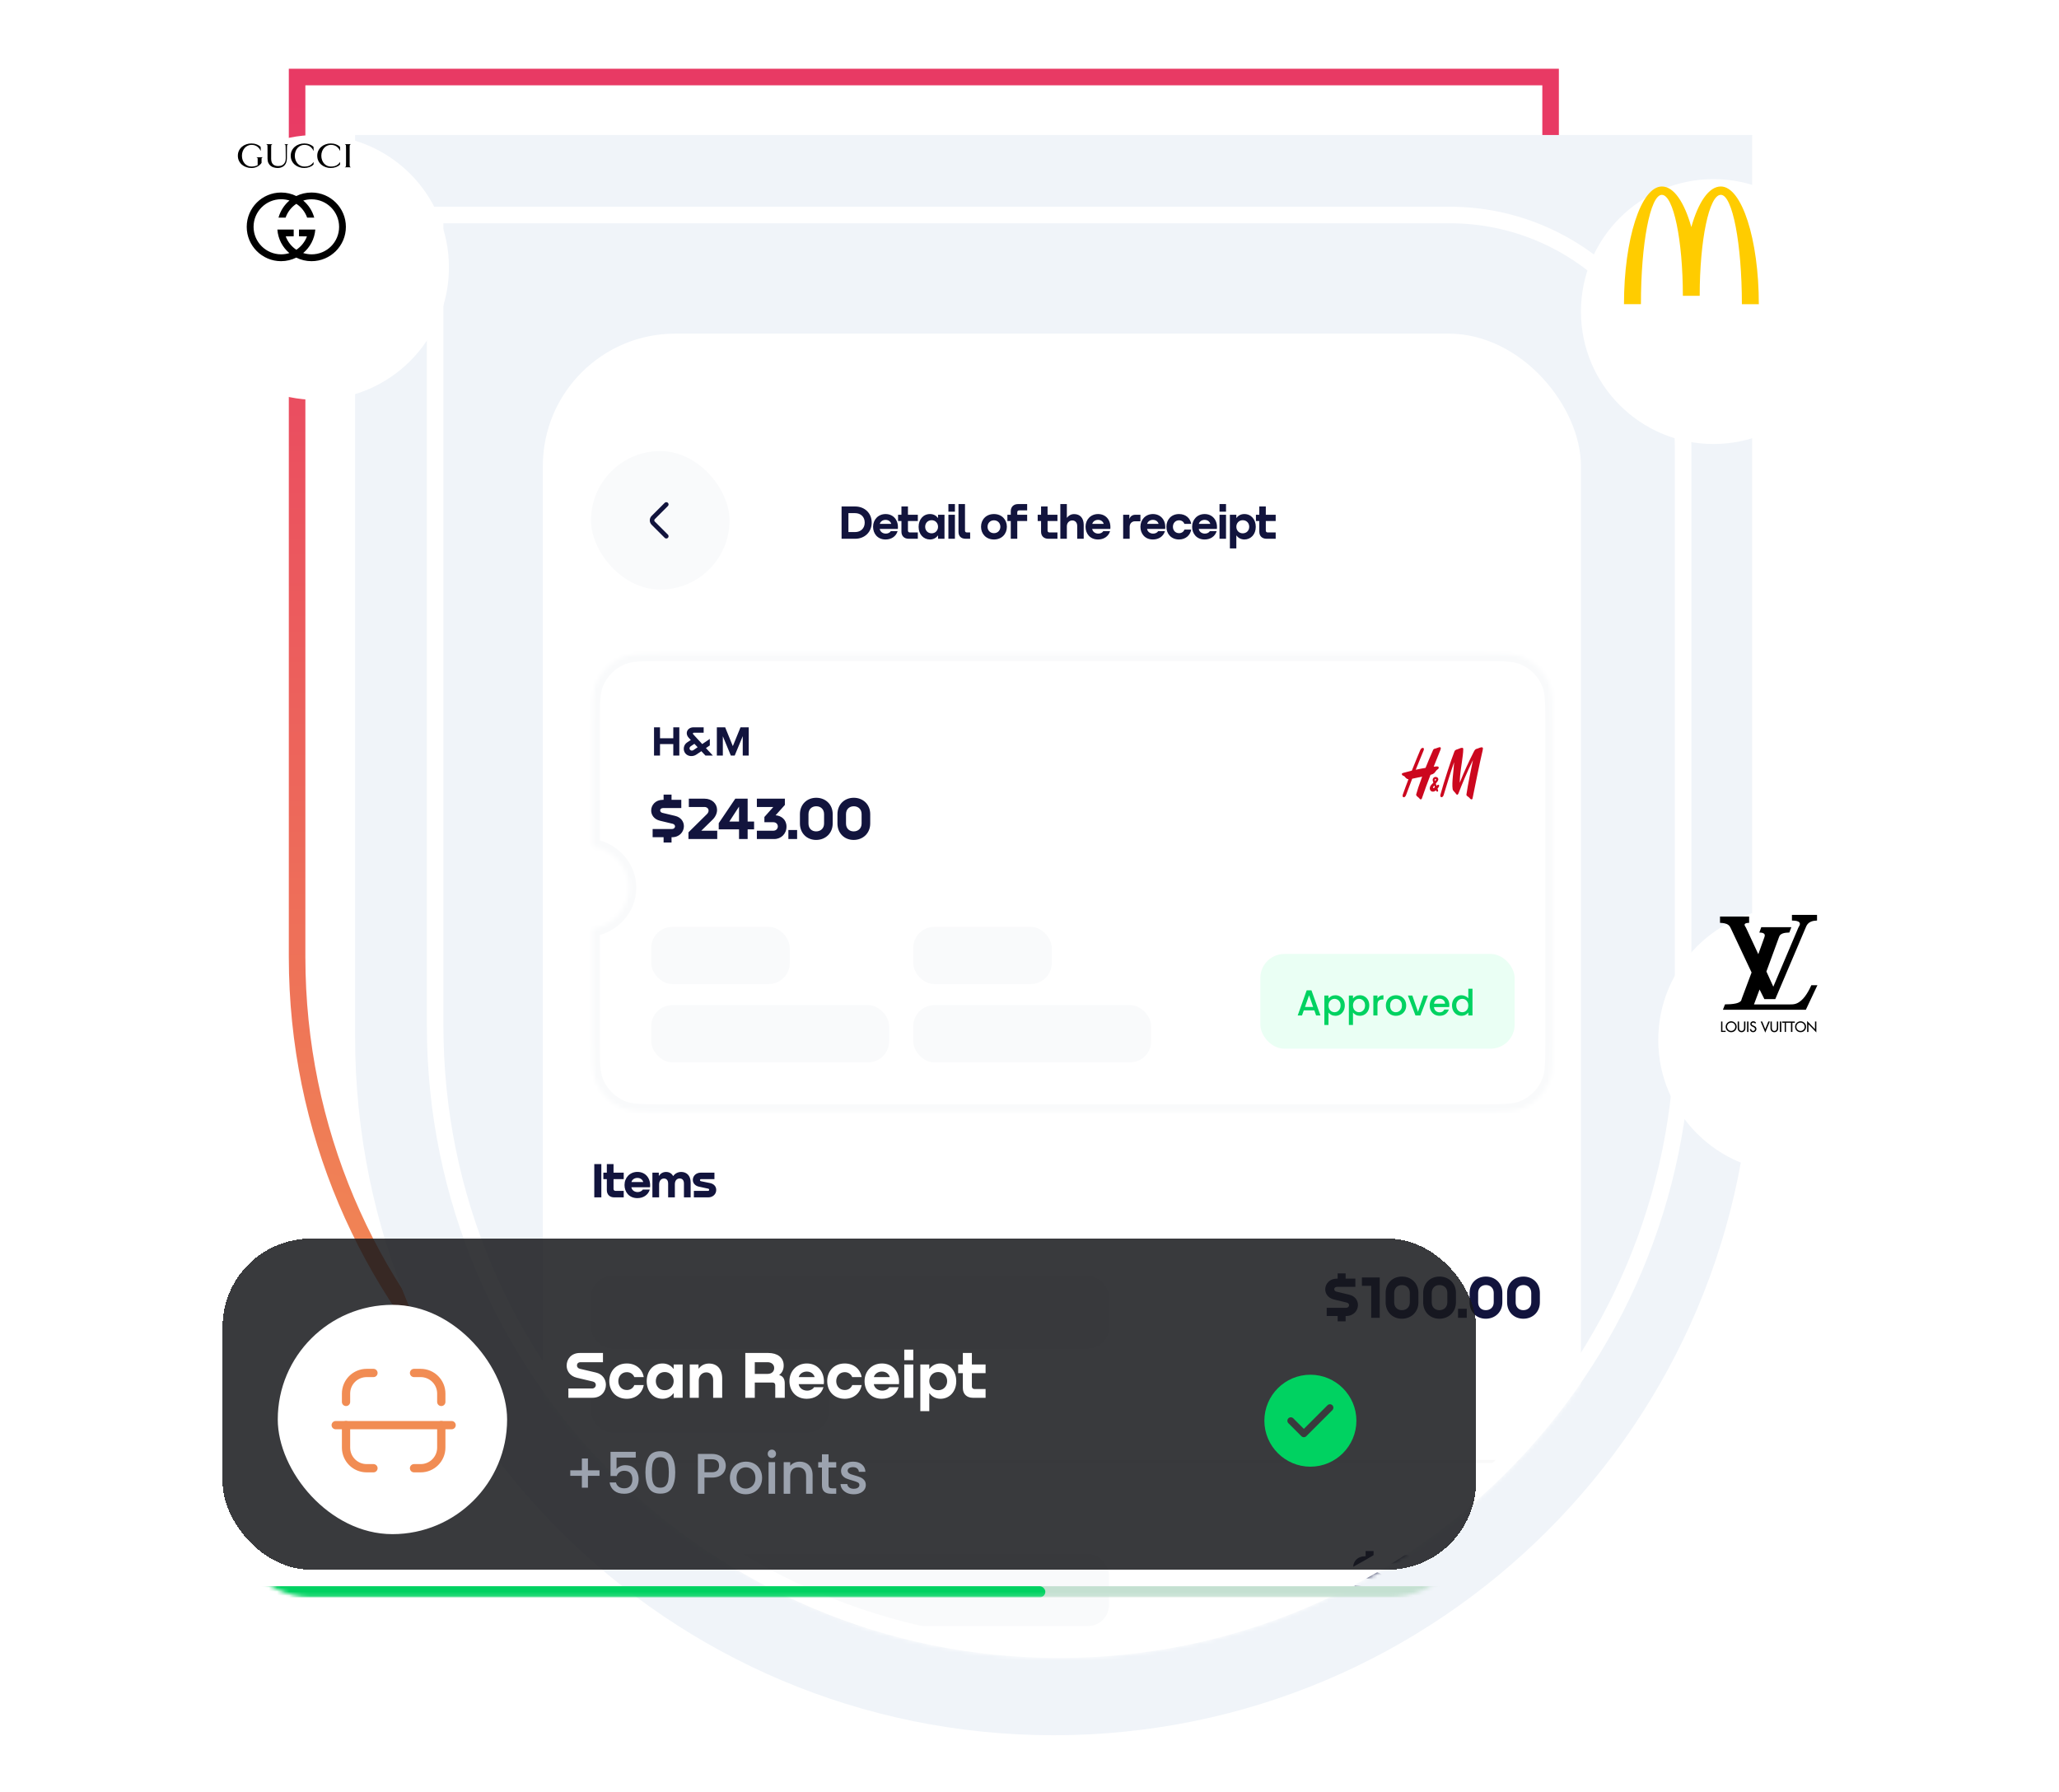<svg width="509" height="443" viewBox="0 0 509 443" fill="none" xmlns="http://www.w3.org/2000/svg">
<path d="M73.443 19.046H383.319V236.546C383.319 322.116 313.951 391.483 228.381 391.483C142.811 391.483 73.443 322.115 73.443 236.546V19.046Z" stroke="url(#paint0_radial_377_8047)" stroke-width="4.093"/>
<path d="M87.778 33.371H433.143V256.317C433.143 351.687 355.83 429 260.46 429V429C165.09 429 87.778 351.687 87.778 256.317V33.371Z" fill="#F0F4F9"/>
<mask id="mask0_377_8047" style="mask-type:alpha" maskUnits="userSpaceOnUse" x="105" y="51" width="314" height="359">
<path d="M105.524 51.106H418.127V253.599C418.127 339.922 348.148 409.901 261.825 409.901V409.901C175.502 409.901 105.524 339.922 105.524 253.599V51.106Z" fill="white"/>
</mask>
<g mask="url(#mask0_377_8047)">
<g clip-path="url(#clip0_377_8047)">
<rect x="134.191" y="82.483" width="256.635" height="552.517" rx="32.742" fill="white"/>
<g clip-path="url(#clip1_377_8047)">
<rect x="146.102" y="111.518" width="34.245" height="34.245" rx="17.123" fill="#F9FAFB"/>
<path d="M164.714 132.572L161.478 129.336C161.096 128.953 161.096 128.328 161.478 127.946L164.714 124.71" stroke="#12143D" stroke-width="1.117" stroke-miterlimit="10" stroke-linecap="round" stroke-linejoin="round"/>
<path d="M208.044 133.197H211.403C213.774 133.197 215.489 131.518 215.489 129.219V129.183C215.489 126.884 213.774 125.217 211.403 125.217H208.044V133.197ZM211.38 126.861C212.785 126.861 213.762 127.79 213.762 129.183V129.219C213.762 130.613 212.785 131.542 211.38 131.542H209.736V126.861H211.38ZM218.928 127.087C217.105 127.087 215.831 128.469 215.831 130.231C215.831 131.899 216.915 133.376 218.916 133.376C220.322 133.376 221.501 132.638 221.894 131.315H220.214C220 131.697 219.464 131.947 218.916 131.923C218.094 131.887 217.57 131.375 217.475 130.767H221.953C222.168 128.671 220.905 127.087 218.928 127.087ZM218.916 128.528C219.607 128.528 220.143 128.897 220.322 129.517H217.487C217.653 128.921 218.213 128.528 218.916 128.528ZM226.893 127.265H224.452V125.217H222.844V127.265H222.01V128.814H222.844V131.458C222.844 132.53 223.546 133.197 224.63 133.197H226.893V131.637H224.928C224.642 131.637 224.452 131.47 224.452 131.184V128.814H226.893V127.265ZM231.889 128.028H231.83C231.46 127.492 230.781 127.087 229.924 127.087C228.244 127.075 227.089 128.409 227.089 130.243C227.089 132.113 228.304 133.376 229.912 133.376C230.781 133.364 231.46 132.959 231.83 132.411H231.889V133.197H233.485V127.265H231.889V128.028ZM230.305 131.851C229.364 131.851 228.709 131.161 228.709 130.231C228.709 129.302 229.364 128.611 230.305 128.611C231.234 128.611 231.889 129.314 231.889 130.231C231.889 131.113 231.258 131.851 230.305 131.851ZM234.453 124.621V126.503H236.061V124.621H234.453ZM234.453 127.265V133.197H236.061V127.265H234.453ZM236.945 131.482C236.945 132.554 237.588 133.197 238.72 133.197H239.828V131.637H239.03C238.732 131.637 238.553 131.47 238.553 131.196V124.621H236.945V131.482ZM245.712 133.376C247.642 133.376 248.905 132.006 248.905 130.231C248.905 128.469 247.654 127.087 245.712 127.087C243.771 127.087 242.52 128.469 242.52 130.231C242.52 132.006 243.783 133.376 245.712 133.376ZM245.712 131.816C244.759 131.816 244.128 131.113 244.128 130.231C244.128 129.35 244.759 128.635 245.712 128.635C246.665 128.635 247.296 129.35 247.296 130.231C247.296 131.113 246.653 131.816 245.712 131.816ZM253.92 126.182V124.621H251.645C250.597 124.621 249.87 125.324 249.87 126.36V127.265H249.036V128.814H249.87V133.197H251.478V128.814H253.92V127.265H251.478V126.622C251.478 126.348 251.669 126.182 251.954 126.182H253.92ZM261.409 127.265H258.967V125.217H257.359V127.265H256.525V128.814H257.359V131.458C257.359 132.53 258.062 133.197 259.146 133.197H261.409V131.637H259.443C259.157 131.637 258.967 131.47 258.967 131.184V128.814H261.409V127.265ZM265.542 127.099C264.804 127.099 264.173 127.432 263.779 127.98H263.732V124.621H262.124V133.197H263.732V130.124C263.732 129.231 264.351 128.671 265.078 128.671C265.745 128.671 266.293 129.147 266.293 130.005V133.197H267.901V129.767C267.901 128.064 266.984 127.099 265.542 127.099ZM271.452 127.087C269.63 127.087 268.355 128.469 268.355 130.231C268.355 131.899 269.439 133.376 271.44 133.376C272.846 133.376 274.025 132.638 274.418 131.315H272.739C272.524 131.697 271.988 131.947 271.44 131.923C270.618 131.887 270.094 131.375 269.999 130.767H274.478C274.692 128.671 273.43 127.087 271.452 127.087ZM271.44 128.528C272.131 128.528 272.667 128.897 272.846 129.517H270.011C270.178 128.921 270.738 128.528 271.44 128.528ZM280.669 127.265C279.978 127.265 279.454 127.611 279.239 128.195H279.18V127.265H277.655V133.197H279.263V130.243C279.263 129.421 279.811 128.874 280.585 128.874H281.919V127.265H280.669ZM285.018 127.087C283.195 127.087 281.921 128.469 281.921 130.231C281.921 131.899 283.005 133.376 285.006 133.376C286.411 133.376 287.591 132.638 287.984 131.315H286.304C286.09 131.697 285.554 131.947 285.006 131.923C284.184 131.887 283.66 131.375 283.565 130.767H288.043C288.258 128.671 286.995 127.087 285.018 127.087ZM285.006 128.528C285.697 128.528 286.233 128.897 286.411 129.517H283.576C283.743 128.921 284.303 128.528 285.006 128.528ZM294.481 129.517C294.243 128.099 293.099 127.087 291.467 127.087C289.549 127.087 288.346 128.469 288.346 130.231C288.346 131.994 289.549 133.376 291.467 133.376C293.087 133.376 294.231 132.352 294.481 130.934H292.801C292.611 131.458 292.11 131.816 291.479 131.816C290.538 131.816 289.954 131.101 289.954 130.231C289.954 129.362 290.538 128.635 291.479 128.635C292.122 128.635 292.611 129.005 292.801 129.517H294.481ZM297.799 127.087C295.977 127.087 294.702 128.469 294.702 130.231C294.702 131.899 295.786 133.376 297.787 133.376C299.193 133.376 300.372 132.638 300.765 131.315H299.086C298.871 131.697 298.335 131.947 297.787 131.923C296.965 131.887 296.441 131.375 296.346 130.767H300.825C301.039 128.671 299.777 127.087 297.799 127.087ZM297.787 128.528C298.478 128.528 299.014 128.897 299.193 129.517H296.358C296.525 128.921 297.085 128.528 297.787 128.528ZM301.473 124.621V126.503H303.081V124.621H301.473ZM301.473 127.265V133.197H303.081V127.265H301.473ZM307.599 127.087C306.753 127.087 306.062 127.492 305.693 128.028H305.633V127.265H304.037V135.58H305.633V132.411H305.693C306.062 132.959 306.741 133.364 307.611 133.376C309.219 133.376 310.434 132.113 310.434 130.243C310.434 128.409 309.278 127.075 307.599 127.087ZM307.218 131.851C306.265 131.851 305.633 131.113 305.633 130.231C305.633 129.314 306.288 128.611 307.218 128.611C308.159 128.611 308.814 129.302 308.814 130.231C308.814 131.161 308.159 131.851 307.218 131.851ZM315.359 127.265H312.917V125.217H311.309V127.265H310.475V128.814H311.309V131.458C311.309 132.53 312.012 133.197 313.096 133.197H315.359V131.637H313.394C313.108 131.637 312.917 131.47 312.917 131.184V128.814H315.359V127.265Z" fill="#12143D"/>
</g>
<mask id="path-8-inside-1_377_8047" fill="white">
<path fill-rule="evenodd" clip-rule="evenodd" d="M146.469 179.476C146.469 173.926 146.469 171.151 147.375 168.962C148.584 166.044 150.903 163.725 153.822 162.516C156.011 161.609 158.786 161.609 164.336 161.609H365.979C371.529 161.609 374.304 161.609 376.493 162.516C379.412 163.725 381.731 166.044 382.94 168.962C383.846 171.151 383.846 173.926 383.846 179.476V256.974C383.846 262.524 383.846 265.299 382.94 267.488C381.731 270.407 379.412 272.725 376.493 273.934C374.304 274.841 371.529 274.841 365.979 274.841H164.336C158.786 274.841 156.011 274.841 153.822 273.934C150.903 272.725 148.584 270.407 147.375 267.488C146.469 265.299 146.469 262.524 146.469 256.974V229.727C151.587 228.859 155.473 224.595 155.473 219.466C155.473 214.338 151.587 210.074 146.469 209.206V179.476Z"/>
</mask>
<path d="M147.375 168.962L145.69 168.264H145.69L147.375 168.962ZM153.822 162.516L153.124 160.83V160.83L153.822 162.516ZM376.493 162.516L375.795 164.202V164.202L376.493 162.516ZM382.94 168.962L381.254 169.661V169.661L382.94 168.962ZM382.94 267.488L381.254 266.79L382.94 267.488ZM376.493 273.934L375.795 272.249V272.249L376.493 273.934ZM153.822 273.934L154.52 272.249H154.52L153.822 273.934ZM147.375 267.488L145.69 268.186H145.69L147.375 267.488ZM146.469 229.727L146.163 227.928L144.644 228.186V229.727H146.469ZM146.469 209.206H144.644V210.747L146.163 211.005L146.469 209.206ZM145.69 168.264C145.129 169.618 144.881 171.081 144.762 172.835C144.643 174.573 144.644 176.726 144.644 179.476H148.293C148.293 176.677 148.294 174.668 148.403 173.083C148.51 171.515 148.715 170.496 149.061 169.661L145.69 168.264ZM153.124 160.83C149.758 162.224 147.084 164.898 145.69 168.264L149.061 169.661C150.085 167.189 152.049 165.226 154.52 164.202L153.124 160.83ZM164.336 159.785C161.586 159.785 159.432 159.784 157.694 159.902C155.94 160.022 154.477 160.269 153.124 160.83L154.52 164.202C155.355 163.856 156.374 163.65 157.943 163.543C159.527 163.435 161.536 163.434 164.336 163.434V159.785ZM365.979 159.785H164.336V163.434H365.979V159.785ZM377.191 160.83C375.838 160.269 374.375 160.022 372.621 159.902C370.883 159.784 368.729 159.785 365.979 159.785V163.434C368.779 163.434 370.788 163.435 372.372 163.543C373.941 163.65 374.96 163.856 375.795 164.202L377.191 160.83ZM384.625 168.264C383.231 164.898 380.557 162.224 377.191 160.83L375.795 164.202C378.266 165.226 380.23 167.189 381.254 169.661L384.625 168.264ZM385.671 179.476C385.671 176.726 385.672 174.572 385.553 172.835C385.434 171.081 385.186 169.618 384.625 168.264L381.254 169.661C381.6 170.496 381.805 171.515 381.912 173.083C382.021 174.668 382.022 176.676 382.022 179.476H385.671ZM385.671 256.974V179.476H382.022V256.974H385.671ZM384.625 268.186C385.186 266.832 385.434 265.37 385.553 263.616C385.672 261.878 385.671 259.724 385.671 256.974H382.022C382.022 259.774 382.021 261.783 381.912 263.367C381.805 264.935 381.6 265.955 381.254 266.79L384.625 268.186ZM377.191 275.62C380.557 274.226 383.231 271.552 384.625 268.186L381.254 266.79C380.23 269.261 378.266 271.225 375.795 272.249L377.191 275.62ZM365.979 276.666C368.729 276.666 370.883 276.667 372.621 276.548C374.375 276.429 375.838 276.181 377.191 275.62L375.795 272.249C374.96 272.595 373.941 272.8 372.372 272.907C370.788 273.015 368.779 273.016 365.979 273.016V276.666ZM164.336 276.666H365.979V273.016H164.336V276.666ZM153.124 275.62C154.477 276.181 155.94 276.429 157.694 276.548C159.432 276.667 161.586 276.666 164.336 276.666V273.016C161.536 273.016 159.527 273.015 157.943 272.907C156.374 272.8 155.355 272.595 154.52 272.249L153.124 275.62ZM145.69 268.186C147.084 271.552 149.758 274.226 153.124 275.62L154.52 272.249C152.049 271.225 150.085 269.261 149.061 266.79L145.69 268.186ZM144.644 256.974C144.644 259.724 144.643 261.878 144.762 263.616C144.881 265.37 145.129 266.832 145.69 268.186L149.061 266.79C148.715 265.955 148.51 264.935 148.403 263.367C148.294 261.783 148.293 259.774 148.293 256.974H144.644ZM144.644 229.727V256.974H148.293V229.727H144.644ZM153.648 219.466C153.648 223.628 150.482 227.196 146.163 227.928L146.774 231.526C152.691 230.522 157.297 225.562 157.297 219.466H153.648ZM146.163 211.005C150.482 211.737 153.648 215.304 153.648 219.466H157.297C157.297 213.371 152.691 208.411 146.774 207.407L146.163 211.005ZM144.644 179.476V209.206H148.293V179.476H144.644Z" fill="#F9FAFB" mask="url(#path-8-inside-1_377_8047)"/>
<path d="M163.732 200.955C163.36 200.865 163.196 200.597 163.196 200.329C163.211 200.002 163.494 199.778 163.926 199.778H168.422V197.739H166.01V196.443H164.045V197.739H163.866C162.035 197.739 160.993 199.034 160.978 200.359C160.963 201.446 161.663 202.548 163.137 202.905L166.308 203.665C166.695 203.769 166.874 204.052 166.874 204.335C166.859 204.647 166.576 204.96 166.115 204.96H161.335V206.985H164.045V208.295H166.01V206.985H166.129C167.991 206.985 169.033 205.645 169.063 204.32C169.092 203.173 168.363 202.056 166.904 201.714L163.732 200.955ZM176.161 202.637C176.891 201.922 177.263 201.029 177.263 200.24C177.263 198.706 176.042 197.456 174.151 197.456H170.28V199.51H174.151C174.762 199.51 175.164 199.912 175.164 200.404C175.164 200.642 175.06 200.97 174.792 201.238L170.191 205.779V207.432H177.308V205.377H173.362L176.161 202.637ZM184.822 203.114V197.456H181.77L177.675 203.516V205.034H182.693V207.432H184.822V205.034H186.416V203.114H184.822ZM182.693 199.421V203.114H180.296L182.693 199.421ZM194.026 199.004V197.456H187.103V199.51H191.167L188.964 201.982V203.277H191.182C191.867 203.277 192.284 203.769 192.284 204.32C192.284 204.871 191.852 205.377 191.182 205.377H187.103V207.432H191.406C193.088 207.432 194.428 206.151 194.428 204.364C194.428 202.607 193.103 201.654 191.733 201.565L194.026 199.004ZM194.893 205.198V207.432H197.052V205.198H194.893ZM197.748 203.59C197.748 205.987 199.46 207.655 201.753 207.655C204.046 207.655 205.848 206.017 205.848 203.59V201.282C205.848 198.855 204.061 197.232 201.783 197.232C199.49 197.232 197.748 198.87 197.748 201.297V203.59ZM199.862 201.297C199.862 200.061 200.681 199.332 201.783 199.332C202.899 199.332 203.718 200.076 203.718 201.282V203.59C203.718 204.811 202.87 205.541 201.753 205.541C200.666 205.541 199.862 204.826 199.862 203.59V201.297ZM207.025 203.59C207.025 205.987 208.737 207.655 211.03 207.655C213.323 207.655 215.124 206.017 215.124 203.59V201.282C215.124 198.855 213.338 197.232 211.06 197.232C208.767 197.232 207.025 198.87 207.025 201.297V203.59ZM209.139 201.297C209.139 200.061 209.958 199.332 211.06 199.332C212.176 199.332 212.995 200.076 212.995 201.282V203.59C212.995 204.811 212.146 205.541 211.03 205.541C209.943 205.541 209.139 204.826 209.139 203.59V201.297Z" fill="#12143D"/>
<rect x="311.562" y="235.843" width="62.867" height="23.422" rx="5.956" fill="#EAFFF4"/>
<path d="M324.908 249.786H322.309L321.862 251.055H320.799L323.023 244.837H324.203L326.427 251.055H325.355L324.908 249.786ZM324.622 248.955L323.613 246.07L322.595 248.955H324.622ZM328.413 246.856C328.585 246.63 328.821 246.439 329.118 246.284C329.416 246.129 329.753 246.052 330.128 246.052C330.557 246.052 330.947 246.159 331.298 246.373C331.656 246.582 331.935 246.877 332.138 247.258C332.34 247.639 332.442 248.077 332.442 248.571C332.442 249.065 332.34 249.509 332.138 249.902C331.935 250.289 331.656 250.593 331.298 250.813C330.947 251.028 330.557 251.135 330.128 251.135C329.753 251.135 329.419 251.061 329.127 250.912C328.835 250.757 328.597 250.566 328.413 250.34V253.395H327.394V246.132H328.413V246.856ZM331.405 248.571C331.405 248.232 331.334 247.94 331.191 247.696C331.054 247.446 330.869 247.258 330.637 247.133C330.411 247.002 330.167 246.936 329.905 246.936C329.648 246.936 329.404 247.002 329.172 247.133C328.946 247.264 328.761 247.454 328.618 247.705C328.481 247.955 328.413 248.25 328.413 248.589C328.413 248.928 328.481 249.226 328.618 249.482C328.761 249.733 328.946 249.923 329.172 250.054C329.404 250.185 329.648 250.251 329.905 250.251C330.167 250.251 330.411 250.185 330.637 250.054C330.869 249.917 331.054 249.721 331.191 249.465C331.334 249.208 331.405 248.911 331.405 248.571ZM334.467 246.856C334.64 246.63 334.875 246.439 335.173 246.284C335.471 246.129 335.807 246.052 336.182 246.052C336.611 246.052 337.001 246.159 337.353 246.373C337.71 246.582 337.99 246.877 338.193 247.258C338.395 247.639 338.496 248.077 338.496 248.571C338.496 249.065 338.395 249.509 338.193 249.902C337.99 250.289 337.71 250.593 337.353 250.813C337.001 251.028 336.611 251.135 336.182 251.135C335.807 251.135 335.474 251.061 335.182 250.912C334.89 250.757 334.652 250.566 334.467 250.34V253.395H333.449V246.132H334.467V246.856ZM337.46 248.571C337.46 248.232 337.389 247.94 337.246 247.696C337.109 247.446 336.924 247.258 336.692 247.133C336.465 247.002 336.221 246.936 335.959 246.936C335.703 246.936 335.459 247.002 335.227 247.133C335 247.264 334.816 247.454 334.673 247.705C334.536 247.955 334.467 248.25 334.467 248.589C334.467 248.928 334.536 249.226 334.673 249.482C334.816 249.733 335 249.923 335.227 250.054C335.459 250.185 335.703 250.251 335.959 250.251C336.221 250.251 336.465 250.185 336.692 250.054C336.924 249.917 337.109 249.721 337.246 249.465C337.389 249.208 337.46 248.911 337.46 248.571ZM340.522 246.847C340.671 246.597 340.867 246.403 341.111 246.266C341.362 246.123 341.656 246.052 341.996 246.052V247.106H341.737C341.338 247.106 341.034 247.207 340.826 247.41C340.623 247.612 340.522 247.964 340.522 248.464V251.055H339.503V246.132H340.522V246.847ZM345.067 251.135C344.603 251.135 344.183 251.031 343.807 250.822C343.432 250.608 343.137 250.31 342.923 249.929C342.709 249.542 342.601 249.095 342.601 248.589C342.601 248.089 342.712 247.645 342.932 247.258C343.152 246.871 343.453 246.573 343.834 246.365C344.215 246.156 344.641 246.052 345.112 246.052C345.582 246.052 346.008 246.156 346.389 246.365C346.77 246.573 347.071 246.871 347.292 247.258C347.512 247.645 347.622 248.089 347.622 248.589C347.622 249.089 347.509 249.533 347.283 249.92C347.056 250.307 346.747 250.608 346.354 250.822C345.966 251.031 345.538 251.135 345.067 251.135ZM345.067 250.251C345.329 250.251 345.573 250.188 345.8 250.063C346.032 249.938 346.22 249.75 346.363 249.5C346.505 249.25 346.577 248.946 346.577 248.589C346.577 248.232 346.508 247.931 346.371 247.687C346.234 247.437 346.053 247.249 345.826 247.124C345.6 246.999 345.356 246.936 345.094 246.936C344.832 246.936 344.588 246.999 344.361 247.124C344.141 247.249 343.965 247.437 343.834 247.687C343.703 247.931 343.638 248.232 343.638 248.589C343.638 249.119 343.772 249.53 344.04 249.822C344.314 250.108 344.656 250.251 345.067 250.251ZM350.532 250.143L351.925 246.132H353.006L351.13 251.055H349.915L348.048 246.132H349.138L350.532 250.143ZM358.288 248.473C358.288 248.658 358.276 248.824 358.252 248.973H354.491C354.521 249.366 354.667 249.682 354.929 249.92C355.191 250.158 355.512 250.277 355.893 250.277C356.441 250.277 356.828 250.048 357.055 249.59H358.154C358.005 250.042 357.734 250.414 357.341 250.706C356.954 250.992 356.471 251.135 355.893 251.135C355.423 251.135 355 251.031 354.625 250.822C354.256 250.608 353.964 250.31 353.749 249.929C353.541 249.542 353.437 249.095 353.437 248.589C353.437 248.083 353.538 247.639 353.74 247.258C353.949 246.871 354.238 246.573 354.607 246.365C354.982 246.156 355.411 246.052 355.893 246.052C356.358 246.052 356.772 246.153 357.135 246.356C357.499 246.558 357.781 246.844 357.984 247.213C358.186 247.577 358.288 247.996 358.288 248.473ZM357.225 248.151C357.219 247.776 357.085 247.475 356.823 247.249C356.56 247.023 356.236 246.91 355.849 246.91C355.497 246.91 355.197 247.023 354.946 247.249C354.696 247.469 354.547 247.77 354.5 248.151H357.225ZM358.95 248.571C358.95 248.077 359.052 247.639 359.254 247.258C359.463 246.877 359.743 246.582 360.094 246.373C360.451 246.159 360.847 246.052 361.282 246.052C361.604 246.052 361.919 246.123 362.229 246.266C362.545 246.403 362.795 246.588 362.979 246.82V244.444H364.007V251.055H362.979V250.313C362.813 250.551 362.58 250.748 362.283 250.903C361.991 251.058 361.654 251.135 361.273 251.135C360.844 251.135 360.451 251.028 360.094 250.813C359.743 250.593 359.463 250.289 359.254 249.902C359.052 249.509 358.95 249.065 358.95 248.571ZM362.979 248.589C362.979 248.25 362.908 247.955 362.765 247.705C362.628 247.454 362.446 247.264 362.22 247.133C361.994 247.002 361.75 246.936 361.488 246.936C361.225 246.936 360.981 247.002 360.755 247.133C360.529 247.258 360.344 247.446 360.201 247.696C360.064 247.94 359.996 248.232 359.996 248.571C359.996 248.911 360.064 249.208 360.201 249.465C360.344 249.721 360.529 249.917 360.755 250.054C360.987 250.185 361.231 250.251 361.488 250.251C361.75 250.251 361.994 250.185 362.22 250.054C362.446 249.923 362.628 249.733 362.765 249.482C362.908 249.226 362.979 248.928 362.979 248.589Z" fill="#00D261"/>
<path d="M166.442 182.515H163.159V179.816H161.679V186.799H163.159V183.954H166.442V186.799H167.933V179.816H166.442V182.515ZM174.514 184.944L175.473 184.287V182.682L173.597 183.954L171.366 181.536C171.21 181.358 171.293 181.15 171.533 181.15H173.951V179.816H171.45C169.918 179.816 169.23 181.296 170.282 182.421L170.772 182.943L169.834 183.568C168.979 184.141 168.771 185.392 169.386 186.205C169.99 187.018 171.231 187.174 172.19 186.528L173.378 185.715L174.399 186.799H176.223L174.514 184.944ZM171.408 185.454C171.085 185.663 170.73 185.569 170.553 185.319C170.376 185.069 170.439 184.714 170.741 184.506L171.658 183.891L172.461 184.735L171.408 185.454ZM185.091 179.816H183.058L181.161 184.464L179.265 179.816H177.211V186.799H178.691V182.025L180.672 186.799H181.62L183.611 182.005V186.799H185.091V179.816Z" fill="#12143D"/>
<rect x="338.694" y="173.309" width="35.734" height="35.734" rx="17.867" fill="white"/>
<path d="M360.63 185.118C361.358 184.77 361.72 184.815 361.728 185.169C361.737 185.628 361.668 186.239 361.618 186.682C361.347 189.085 360.895 191.048 360.861 193.515C362.051 190.511 363.049 188.423 364.335 185.851C364.743 185.032 365.004 185.185 365.339 185.039C366.644 184.473 366.693 184.82 366.523 185.513C365.889 188.081 364.268 196.164 364.021 197.409C363.949 197.769 363.548 197.616 363.444 197.475C362.979 196.848 362.455 196.839 362.513 196.422C362.805 194.347 363.854 189.14 364.128 187.913C362.733 190.7 361.287 194.184 360.544 196.16C360.387 196.579 360.1 196.549 359.922 196.242C359.671 195.811 359.184 195.59 359.103 195.081C358.848 193.461 359.394 190.373 359.47 188.42C358.711 190.554 357.436 194.697 356.877 196.568C356.648 197.343 355.88 197.217 356.084 196.462C356.933 193.32 358.761 187.765 359.551 185.767C359.737 185.297 360.225 185.313 360.63 185.118ZM356.001 184.733C355.755 184.675 355.041 185.051 354.602 185.125C354.463 185.148 354.33 185.292 354.283 185.395C353.58 186.969 352.95 188.47 352.405 189.837C351.707 189.953 350.891 190.106 349.977 190.306C350.632 188.67 351.292 187.056 351.937 185.504C352.254 184.739 351.419 184.667 351.095 185.441C350.674 186.446 349.885 188.331 349.012 190.527C348.331 190.69 347.653 190.866 346.98 191.056C346.463 191.201 346.442 191.336 346.666 191.638C346.789 191.806 347.043 191.789 347.159 191.909C347.461 192.219 347.644 192.591 348.183 192.647C347.702 193.901 347.221 195.195 346.785 196.441C346.512 197.223 347.291 197.382 347.59 196.555C348.073 195.221 348.581 193.872 349.104 192.526C349.54 192.427 350.594 192.206 351.567 192C350.795 194.064 350.287 195.632 350.094 196.395C350.058 196.542 350.118 196.623 350.151 196.683C350.411 197.053 350.659 197.068 350.994 197.525C351.085 197.65 351.389 197.717 351.493 197.41C352.209 195.302 352.946 193.324 353.632 191.551C353.917 191.491 354.431 191.37 354.745 190.913C355.303 190.101 355.464 190.266 355.598 190.019C355.767 189.71 355.655 189.419 355.059 189.491C355.059 189.491 354.834 189.506 354.418 189.553C355.078 187.894 355.656 186.487 356.073 185.415C356.215 185.052 356.233 184.787 356.001 184.733Z" fill="#CC071E"/>
<path d="M355.027 195.49C355.18 195.869 355.661 195.754 355.478 195.297C355.292 194.831 354.829 193.428 354.707 192.976C354.542 192.366 355.258 192.533 354.895 192.931C354.584 193.274 354.377 193.411 353.802 194.062C353.247 194.691 353.397 195.506 353.992 195.686C354.662 195.89 355.253 195.169 355.619 194.641C355.974 194.129 355.631 193.829 355.273 194.132C355.043 194.326 354.777 194.625 354.508 194.786C354.29 194.916 354.118 194.776 354.41 194.385C354.748 193.932 355.127 193.553 355.409 193.124C355.984 192.252 354.847 191.749 354.358 192.316C354.095 192.618 354.162 192.915 354.233 193.169C354.348 193.577 354.776 194.878 355.027 195.49" fill="#CC071E"/>
<rect x="160.991" y="248.5" width="58.813" height="14.145" rx="5.211" fill="#F9FAFB"/>
<rect x="160.991" y="229.145" width="34.245" height="14.145" rx="5.211" fill="#F9FAFB"/>
<rect x="225.76" y="248.5" width="58.813" height="14.145" rx="5.211" fill="#F9FAFB"/>
<rect x="225.76" y="229.145" width="34.245" height="14.145" rx="5.211" fill="#F9FAFB"/>
<path d="M146.912 296.026H148.656V287.8H146.912V296.026ZM154.188 289.912H151.671V287.8H150.013V289.912H149.154V291.508H150.013V294.234C150.013 295.339 150.738 296.026 151.855 296.026H154.188V294.418H152.162C151.867 294.418 151.671 294.246 151.671 293.951V291.508H154.188V289.912ZM157.579 289.728C155.7 289.728 154.386 291.152 154.386 292.969C154.386 294.688 155.504 296.211 157.566 296.211C159.015 296.211 160.231 295.449 160.636 294.087H158.905C158.684 294.479 158.131 294.737 157.566 294.713C156.719 294.676 156.179 294.148 156.081 293.522H160.697C160.918 291.361 159.617 289.728 157.579 289.728ZM157.566 291.213C158.278 291.213 158.831 291.594 159.015 292.233H156.093C156.265 291.619 156.842 291.213 157.566 291.213ZM168.413 289.74C167.565 289.74 166.89 290.108 166.436 290.735H166.387C166.055 290.108 165.441 289.74 164.656 289.74C163.894 289.74 163.293 290.108 162.912 290.685H162.863V289.912H161.279V296.026H162.937V292.846C162.937 291.95 163.415 291.373 164.115 291.361C164.705 291.361 165.171 291.729 165.171 292.601V296.026H166.829V292.773C166.829 291.754 167.443 291.349 168.007 291.349C168.597 291.349 169.076 291.717 169.076 292.589V296.026H170.733V292.331C170.733 290.563 169.653 289.74 168.413 289.74ZM173.25 289.912C172.132 289.912 171.273 290.661 171.273 291.717C171.273 292.539 171.887 293.19 172.771 293.374L175.104 293.878C175.239 293.915 175.312 294.025 175.312 294.148C175.312 294.308 175.202 294.418 175.042 294.418H171.531V296.026H175.067C176.184 296.026 177.056 295.265 177.056 294.185C177.056 293.325 176.467 292.687 175.546 292.49L173.25 292.024C173.127 291.999 173.041 291.889 173.041 291.766C173.041 291.619 173.139 291.508 173.299 291.508H176.614V289.912H173.25Z" fill="#12143D"/>
<rect x="146.102" y="315.502" width="128.048" height="17.867" rx="5.211" fill="#F7F7F7"/>
<path d="M330.367 319.326C329.994 319.237 329.831 318.969 329.831 318.701C329.845 318.373 330.128 318.15 330.56 318.15H335.057V316.11H332.645V314.815H330.679V316.11H330.501C328.669 316.11 327.627 317.406 327.612 318.731C327.597 319.818 328.297 320.919 329.771 321.277L332.942 322.036C333.33 322.14 333.508 322.423 333.508 322.706C333.493 323.019 333.21 323.332 332.749 323.332H327.969V325.356H330.679V326.667H332.645V325.356H332.764C334.625 325.356 335.667 324.016 335.697 322.691C335.727 321.545 334.997 320.428 333.538 320.086L330.367 319.326ZM341.083 315.827H336.676V317.882H338.969V325.803H341.083V315.827ZM342.543 321.962C342.543 324.359 344.255 326.027 346.548 326.027C348.841 326.027 350.642 324.389 350.642 321.962V319.654C350.642 317.227 348.856 315.604 346.578 315.604C344.285 315.604 342.543 317.242 342.543 319.669V321.962ZM344.657 319.669C344.657 318.433 345.476 317.703 346.578 317.703C347.694 317.703 348.513 318.448 348.513 319.654V321.962C348.513 323.183 347.664 323.912 346.548 323.912C345.461 323.912 344.657 323.198 344.657 321.962V319.669ZM351.819 321.962C351.819 324.359 353.532 326.027 355.824 326.027C358.117 326.027 359.919 324.389 359.919 321.962V319.654C359.919 317.227 358.132 315.604 355.854 315.604C353.561 315.604 351.819 317.242 351.819 319.669V321.962ZM353.934 319.669C353.934 318.433 354.752 317.703 355.854 317.703C356.971 317.703 357.79 318.448 357.79 319.654V321.962C357.79 323.183 356.941 323.912 355.824 323.912C354.738 323.912 353.934 323.198 353.934 321.962V319.669ZM360.437 323.57V325.803H362.596V323.57H360.437ZM363.292 321.962C363.292 324.359 365.004 326.027 367.297 326.027C369.59 326.027 371.391 324.389 371.391 321.962V319.654C371.391 317.227 369.605 315.604 367.327 315.604C365.034 315.604 363.292 317.242 363.292 319.669V321.962ZM365.406 319.669C365.406 318.433 366.225 317.703 367.327 317.703C368.443 317.703 369.262 318.448 369.262 319.654V321.962C369.262 323.183 368.414 323.912 367.297 323.912C366.21 323.912 365.406 323.198 365.406 321.962V319.669ZM372.568 321.962C372.568 324.359 374.281 326.027 376.574 326.027C378.866 326.027 380.668 324.389 380.668 321.962V319.654C380.668 317.227 378.881 315.604 376.603 315.604C374.31 315.604 372.568 317.242 372.568 319.669V321.962ZM374.683 319.669C374.683 318.433 375.502 317.703 376.603 317.703C377.72 317.703 378.539 318.448 378.539 319.654V321.962C378.539 323.183 377.69 323.912 376.574 323.912C375.487 323.912 374.683 323.198 374.683 321.962V319.669Z" fill="#12143D"/>
<line x1="146.474" y1="361.286" x2="401.081" y2="361.286" stroke="#F9F9F9" stroke-width="0.744" stroke-linecap="round"/>
<rect x="146.102" y="315.502" width="128.048" height="17.867" rx="5.211" fill="#F9FAFB"/>
<rect x="146.102" y="336.346" width="58.813" height="17.867" rx="5.211" fill="#F9FAFB"/>
<path d="M337.279 387.97C336.907 387.88 336.743 387.612 336.743 387.344C336.758 387.017 337.041 386.794 337.473 386.794H341.969V384.754H339.557V383.458H337.592V384.754H337.413C335.582 384.754 334.54 386.049 334.525 387.374C334.51 388.461 335.21 389.563 336.684 389.92L339.855 390.68C340.242 390.784 340.421 391.067 340.421 391.35C340.406 391.662 340.123 391.975 339.662 391.975H334.882V394H337.592V395.31H339.557V394H339.676C341.538 394 342.58 392.66 342.61 391.335C342.639 390.188 341.91 389.072 340.451 388.729L337.279 387.97ZM349.708 389.652C350.438 388.938 350.81 388.044 350.81 387.255C350.81 385.722 349.589 384.471 347.698 384.471H343.827V386.526H347.698C348.309 386.526 348.711 386.928 348.711 387.419C348.711 387.657 348.607 387.985 348.339 388.253L343.738 392.794V394.447H350.855V392.392H346.909L349.708 389.652ZM358.369 390.129V384.471H355.317L351.223 390.531V392.049H356.24V394.447H358.369V392.049H359.963V390.129H358.369ZM356.24 386.436V390.129H353.843L356.24 386.436ZM360.894 392.213V394.447H363.053V392.213H360.894ZM363.748 390.605C363.748 393.002 365.461 394.67 367.754 394.67C370.047 394.67 371.848 393.032 371.848 390.605V388.297C371.848 385.87 370.061 384.247 367.783 384.247C365.49 384.247 363.748 385.885 363.748 388.312V390.605ZM365.863 388.312C365.863 387.076 366.682 386.347 367.783 386.347C368.9 386.347 369.719 387.091 369.719 388.297V390.605C369.719 391.826 368.87 392.556 367.754 392.556C366.667 392.556 365.863 391.841 365.863 390.605V388.312ZM373.025 390.605C373.025 393.002 374.737 394.67 377.03 394.67C379.323 394.67 381.125 393.032 381.125 390.605V388.297C381.125 385.87 379.338 384.247 377.06 384.247C374.767 384.247 373.025 385.885 373.025 388.312V390.605ZM375.139 388.312C375.139 387.076 375.958 386.347 377.06 386.347C378.177 386.347 378.996 387.091 378.996 388.297V390.605C378.996 391.826 378.147 392.556 377.03 392.556C375.943 392.556 375.139 391.841 375.139 390.605V388.312Z" fill="#12143D"/>
<rect x="146.102" y="384.145" width="128.048" height="17.867" rx="5.211" fill="#F9FAFB"/>
<rect x="146.102" y="404.99" width="58.813" height="17.867" rx="5.211" fill="#F9FAFB"/>
</g>
</g>
<path d="M107.57 53.152H358.328C390.224 53.152 416.08 79.009 416.08 110.905V253.599C416.08 338.792 347.018 407.854 261.825 407.854C176.632 407.854 107.57 338.792 107.57 253.599V53.152Z" stroke="white" stroke-width="4.093"/>
<g filter="url(#filter0_bdii_377_8047)">
<rect x="55.016" y="313.04" width="309.873" height="81.854" rx="21.828" fill="#17181B" fill-opacity="0.85" shape-rendering="crispEdges"/>
</g>
<mask id="mask1_377_8047" style="mask-type:alpha" maskUnits="userSpaceOnUse" x="55" y="313" width="310" height="82">
<rect x="55.016" y="313.04" width="309.873" height="81.854" rx="21.828" fill="white"/>
</mask>
<g mask="url(#mask1_377_8047)">
<path d="M323.937 339.87C317.669 339.87 312.561 344.974 312.561 351.238C312.561 357.502 317.669 362.607 323.937 362.607C330.205 362.607 335.312 357.502 335.312 351.238C335.312 344.974 330.205 339.87 323.937 339.87ZM329.374 348.624L322.924 355.07C322.765 355.229 322.549 355.32 322.321 355.32C322.094 355.32 321.878 355.229 321.718 355.07L318.499 351.852C318.169 351.523 318.169 350.977 318.499 350.647C318.829 350.317 319.375 350.317 319.705 350.647L322.321 353.262L328.168 347.418C328.498 347.089 329.044 347.089 329.374 347.418C329.704 347.748 329.704 348.282 329.374 348.624Z" fill="#00D261"/>
<rect x="68.666" y="322.589" width="56.694" height="56.694" rx="28.347" fill="white"/>
<path d="M111.64 352.337H82.991" stroke="#F18C53" stroke-width="2.046" stroke-linecap="round" stroke-linejoin="round"/>
<path d="M109.089 346.593V344.529C109.089 341.718 106.809 339.438 103.996 339.438H102.352" stroke="#F18C53" stroke-width="2.046" stroke-linecap="round" stroke-linejoin="round"/>
<path d="M85.543 346.593V344.529C85.543 341.718 87.822 339.438 90.635 339.438H92.321" stroke="#F18C53" stroke-width="2.046" stroke-linecap="round" stroke-linejoin="round"/>
<path d="M109.089 352.336V357.894C109.089 360.707 106.809 362.987 103.996 362.987H102.352" stroke="#F18C53" stroke-width="2.046" stroke-linecap="round" stroke-linejoin="round"/>
<path d="M85.543 352.336V357.894C85.543 360.707 87.822 362.987 90.635 362.987H92.321" stroke="#F18C53" stroke-width="2.046" stroke-linecap="round" stroke-linejoin="round"/>
<path d="M143.353 334.493C141.204 334.493 140.079 336.031 140.079 337.618C140.079 338.892 140.873 340.198 142.576 340.611L146.545 341.554C147.057 341.67 147.289 342.033 147.289 342.397C147.289 342.844 146.942 343.274 146.363 343.274H140.509V345.572H146.446C148.645 345.572 149.786 343.985 149.786 342.364C149.786 341.058 148.992 339.718 147.272 339.321L143.32 338.395C142.857 338.28 142.626 337.916 142.626 337.569C142.626 337.155 142.924 336.775 143.519 336.775H149.058V334.493H143.353ZM159.136 340.462C158.806 338.495 157.218 337.089 154.953 337.089C152.291 337.089 150.621 339.007 150.621 341.455C150.621 343.902 152.291 345.82 154.953 345.82C157.202 345.82 158.789 344.398 159.136 342.43H156.805C156.54 343.158 155.846 343.654 154.969 343.654C153.663 343.654 152.853 342.662 152.853 341.455C152.853 340.247 153.663 339.239 154.969 339.239C155.862 339.239 156.54 339.751 156.805 340.462H159.136ZM166.538 338.395H166.455C165.942 337.651 165 337.089 163.809 337.089C161.478 337.073 159.874 338.925 159.874 341.471C159.874 344.067 161.56 345.82 163.793 345.82C165 345.803 165.942 345.241 166.455 344.481H166.538V345.572H168.754V337.337H166.538V338.395ZM164.338 343.703C163.032 343.703 162.123 342.744 162.123 341.455C162.123 340.165 163.032 339.206 164.338 339.206C165.628 339.206 166.538 340.181 166.538 341.455C166.538 342.678 165.661 343.703 164.338 343.703ZM175.256 337.106C174.231 337.106 173.305 337.569 172.759 338.329H172.676V337.337H170.51V345.572H172.742V341.306C172.742 340.066 173.602 339.288 174.611 339.288C175.537 339.288 176.298 339.95 176.298 341.14V345.572H178.53V340.81C178.53 338.445 177.257 337.106 175.256 337.106ZM186.589 345.572V341.802H190.955C191.385 341.802 191.649 342.017 191.649 342.463V345.572H193.997V342.033C193.997 340.876 193.534 340.198 192.641 339.966V339.917C193.319 339.421 193.733 338.644 193.733 337.585C193.733 335.584 192.145 334.493 189.913 334.493H184.241V345.572H186.589ZM186.589 336.775H189.747C190.673 336.775 191.385 337.321 191.385 338.214C191.385 339.14 190.69 339.669 189.731 339.669H186.589V336.775ZM199.456 337.089C196.926 337.089 195.157 339.007 195.157 341.455C195.157 343.77 196.662 345.82 199.44 345.82C201.391 345.82 203.028 344.795 203.574 342.959H201.242C200.945 343.488 200.2 343.836 199.44 343.803C198.299 343.753 197.571 343.042 197.439 342.199H203.656C203.954 339.288 202.201 337.089 199.456 337.089ZM199.44 339.09C200.399 339.09 201.143 339.603 201.391 340.462H197.456C197.687 339.636 198.464 339.09 199.44 339.09ZM213.007 340.462C212.676 338.495 211.088 337.089 208.823 337.089C206.161 337.089 204.491 339.007 204.491 341.455C204.491 343.902 206.161 345.82 208.823 345.82C211.072 345.82 212.659 344.398 213.007 342.43H210.675C210.41 343.158 209.716 343.654 208.84 343.654C207.533 343.654 206.723 342.662 206.723 341.455C206.723 340.247 207.533 339.239 208.84 339.239C209.733 339.239 210.41 339.751 210.675 340.462H213.007ZM218.027 337.089C215.497 337.089 213.727 339.007 213.727 341.455C213.727 343.77 215.232 345.82 218.01 345.82C219.961 345.82 221.598 344.795 222.144 342.959H219.813C219.515 343.488 218.771 343.836 218.01 343.803C216.869 343.753 216.142 343.042 216.009 342.199H222.227C222.524 339.288 220.772 337.089 218.027 337.089ZM218.01 339.09C218.969 339.09 219.713 339.603 219.961 340.462H216.026C216.257 339.636 217.035 339.09 218.01 339.09ZM223.541 333.666V336.279H225.773V333.666H223.541ZM223.541 337.337V345.572H225.773V337.337H223.541ZM232.457 337.089C231.283 337.089 230.324 337.651 229.811 338.395H229.729V337.337H227.513V348.879H229.729V344.481H229.811C230.324 345.241 231.267 345.803 232.474 345.82C234.706 345.82 236.393 344.067 236.393 341.471C236.393 338.925 234.789 337.073 232.457 337.089ZM231.928 343.703C230.605 343.703 229.729 342.678 229.729 341.455C229.729 340.181 230.638 339.206 231.928 339.206C233.234 339.206 234.144 340.165 234.144 341.455C234.144 342.744 233.234 343.703 231.928 343.703ZM243.644 337.337H240.254V334.493H238.022V337.337H236.864V339.487H238.022V343.158C238.022 344.646 238.997 345.572 240.502 345.572H243.644V343.406H240.915C240.519 343.406 240.254 343.174 240.254 342.777V339.487H243.644V337.337Z" fill="white"/>
<path d="M148.208 364.864H145.345V367.798H143.842V364.864H140.979V363.504H143.842V360.57H145.345V363.504H148.208V364.864ZM157.164 360.357H152.415V363.178C152.614 362.913 152.907 362.691 153.294 362.511C153.691 362.332 154.112 362.242 154.556 362.242C155.349 362.242 155.992 362.412 156.483 362.752C156.984 363.092 157.338 363.522 157.546 364.042C157.764 364.562 157.872 365.11 157.872 365.686C157.872 366.385 157.735 367.009 157.461 367.557C157.197 368.096 156.795 368.521 156.256 368.833C155.727 369.145 155.075 369.3 154.301 369.3C153.271 369.3 152.444 369.045 151.82 368.535C151.197 368.025 150.823 367.349 150.7 366.508H152.274C152.378 366.952 152.609 367.307 152.968 367.571C153.327 367.826 153.776 367.954 154.315 367.954C154.986 367.954 155.486 367.751 155.817 367.345C156.157 366.938 156.327 366.4 156.327 365.729C156.327 365.048 156.157 364.529 155.817 364.17C155.477 363.801 154.976 363.617 154.315 363.617C153.852 363.617 153.46 363.735 153.138 363.971C152.826 364.198 152.6 364.51 152.458 364.907H150.927V358.94H157.164V360.357ZM159.554 364C159.554 362.365 159.828 361.089 160.376 360.173C160.934 359.247 161.888 358.784 163.239 358.784C164.591 358.784 165.54 359.247 166.088 360.173C166.646 361.089 166.924 362.365 166.924 364C166.924 365.653 166.646 366.948 166.088 367.883C165.54 368.809 164.591 369.272 163.239 369.272C161.888 369.272 160.934 368.809 160.376 367.883C159.828 366.948 159.554 365.653 159.554 364ZM165.337 364C165.337 363.234 165.285 362.587 165.181 362.058C165.087 361.529 164.888 361.099 164.586 360.768C164.283 360.428 163.835 360.258 163.239 360.258C162.644 360.258 162.195 360.428 161.893 360.768C161.59 361.099 161.387 361.529 161.283 362.058C161.189 362.587 161.142 363.234 161.142 364C161.142 364.793 161.189 365.459 161.283 365.998C161.378 366.537 161.576 366.971 161.879 367.302C162.19 367.633 162.644 367.798 163.239 367.798C163.835 367.798 164.283 367.633 164.586 367.302C164.898 366.971 165.101 366.537 165.195 365.998C165.29 365.459 165.337 364.793 165.337 364ZM179.417 362.384C179.417 362.885 179.299 363.357 179.062 363.801C178.826 364.245 178.448 364.609 177.929 364.893C177.409 365.167 176.743 365.304 175.93 365.304H174.144V369.3H172.528V359.45H175.93C176.686 359.45 177.324 359.582 177.843 359.847C178.373 360.102 178.765 360.451 179.02 360.896C179.284 361.34 179.417 361.836 179.417 362.384ZM175.93 363.985C176.544 363.985 177.003 363.848 177.305 363.574C177.607 363.291 177.758 362.894 177.758 362.384C177.758 361.307 177.149 360.768 175.93 360.768H174.144V363.985H175.93ZM184.345 369.428C183.608 369.428 182.942 369.263 182.347 368.932C181.751 368.592 181.284 368.119 180.944 367.515C180.603 366.9 180.433 366.192 180.433 365.389C180.433 364.595 180.608 363.891 180.958 363.277C181.307 362.663 181.785 362.19 182.389 361.859C182.994 361.529 183.67 361.363 184.416 361.363C185.163 361.363 185.838 361.529 186.443 361.859C187.048 362.19 187.525 362.663 187.874 363.277C188.224 363.891 188.399 364.595 188.399 365.389C188.399 366.182 188.219 366.886 187.86 367.5C187.501 368.115 187.01 368.592 186.386 368.932C185.772 369.263 185.092 369.428 184.345 369.428ZM184.345 368.025C184.761 368.025 185.148 367.926 185.507 367.727C185.876 367.529 186.174 367.231 186.4 366.834C186.627 366.437 186.741 365.956 186.741 365.389C186.741 364.822 186.632 364.344 186.415 363.957C186.197 363.56 185.909 363.263 185.55 363.064C185.191 362.866 184.803 362.766 184.388 362.766C183.972 362.766 183.585 362.866 183.226 363.064C182.876 363.263 182.597 363.56 182.389 363.957C182.181 364.344 182.077 364.822 182.077 365.389C182.077 366.23 182.29 366.882 182.715 367.345C183.15 367.798 183.693 368.025 184.345 368.025ZM190.818 360.456C190.525 360.456 190.28 360.357 190.081 360.159C189.883 359.96 189.783 359.714 189.783 359.422C189.783 359.129 189.883 358.883 190.081 358.685C190.28 358.486 190.525 358.387 190.818 358.387C191.102 358.387 191.343 358.486 191.541 358.685C191.739 358.883 191.839 359.129 191.839 359.422C191.839 359.714 191.739 359.96 191.541 360.159C191.343 360.357 191.102 360.456 190.818 360.456ZM191.612 361.491V369.3H189.996V361.491H191.612ZM197.673 361.363C198.288 361.363 198.836 361.491 199.318 361.746C199.809 362.001 200.192 362.379 200.466 362.88C200.74 363.381 200.877 363.985 200.877 364.694V369.3H199.275V364.935C199.275 364.236 199.1 363.702 198.751 363.333C198.401 362.955 197.924 362.766 197.319 362.766C196.714 362.766 196.232 362.955 195.873 363.333C195.524 363.702 195.349 364.236 195.349 364.935V369.3H193.733V361.491H195.349V362.384C195.614 362.063 195.949 361.812 196.355 361.633C196.771 361.453 197.21 361.363 197.673 361.363ZM204.823 362.809V367.132C204.823 367.425 204.889 367.637 205.021 367.77C205.163 367.893 205.399 367.954 205.73 367.954H206.722V369.3H205.446C204.719 369.3 204.161 369.13 203.774 368.79C203.386 368.45 203.193 367.897 203.193 367.132V362.809H202.271V361.491H203.193V359.549H204.823V361.491H206.722V362.809H204.823ZM211.046 369.428C210.432 369.428 209.879 369.319 209.388 369.102C208.906 368.875 208.523 368.573 208.24 368.195C207.956 367.808 207.805 367.378 207.786 366.905H209.458C209.487 367.236 209.643 367.515 209.926 367.741C210.219 367.959 210.583 368.067 211.018 368.067C211.471 368.067 211.821 367.982 212.066 367.812C212.321 367.633 212.449 367.406 212.449 367.132C212.449 366.839 212.307 366.622 212.024 366.48C211.75 366.338 211.31 366.182 210.706 366.012C210.12 365.852 209.643 365.696 209.274 365.544C208.906 365.393 208.584 365.162 208.31 364.85C208.046 364.538 207.914 364.127 207.914 363.617C207.914 363.201 208.036 362.823 208.282 362.483C208.528 362.133 208.877 361.859 209.331 361.661C209.794 361.463 210.323 361.363 210.918 361.363C211.806 361.363 212.52 361.59 213.058 362.044C213.607 362.488 213.899 363.097 213.937 363.872H212.321C212.293 363.522 212.151 363.244 211.896 363.036C211.641 362.828 211.296 362.724 210.862 362.724C210.436 362.724 210.11 362.804 209.884 362.965C209.657 363.126 209.543 363.338 209.543 363.603C209.543 363.811 209.619 363.985 209.77 364.127C209.921 364.269 210.106 364.382 210.323 364.467C210.54 364.543 210.862 364.642 211.287 364.765C211.854 364.916 212.317 365.072 212.676 365.233C213.044 365.384 213.361 365.611 213.625 365.913C213.89 366.215 214.027 366.617 214.036 367.118C214.036 367.562 213.914 367.959 213.668 368.308C213.422 368.658 213.073 368.932 212.619 369.13C212.175 369.329 211.651 369.428 211.046 369.428Z" fill="#9CA3AF"/>
<rect x="55.016" y="392.166" width="316.698" height="2.728" rx="1.364" fill="#C4E0D1"/>
<rect x="55.016" y="392.166" width="203.397" height="2.728" rx="1.364" fill="#00D261"/>
</g>
<g filter="url(#filter1_d_377_8047)">
<ellipse cx="437.238" cy="240.735" rx="32.762" ry="32.742" fill="white"/>
</g>
<path d="M442.98 226.183C445.047 226.183 447.114 226.183 449.181 226.184C449.183 226.649 449.179 227.114 449.184 227.58C448.658 227.603 448.121 227.662 447.638 227.881C447.147 228.101 446.736 228.502 446.524 228.998C444.011 234.903 441.499 240.808 438.989 246.714C438.945 246.811 438.91 246.912 438.86 247.005C437.961 246.995 437.061 247.004 436.162 247.001C435.766 246.213 435.375 245.422 434.975 244.635C434.517 245.864 434.055 247.09 433.597 248.318C436.562 248.318 439.528 248.318 442.494 248.318C443.037 248.326 443.596 248.303 444.104 248.091C444.948 247.752 445.62 247.097 446.167 246.387C446.827 245.526 447.328 244.558 447.775 243.573C448.275 243.569 448.776 243.575 449.276 243.574C448.327 245.6 447.373 247.624 446.416 249.646C439.582 249.646 432.748 249.646 425.915 249.646C426.081 249.212 426.239 248.774 426.418 248.344C426.429 248.3 426.484 248.311 426.517 248.307C427.37 248.301 428.229 248.268 429.066 248.09C429.502 247.988 429.953 247.852 430.288 247.541C430.465 247.372 430.52 247.125 430.579 246.897C431.386 244.739 432.195 242.581 433.002 240.423C431.295 236.788 429.583 233.155 427.875 229.521C427.737 229.203 427.556 228.888 427.27 228.681C426.679 228.239 425.911 228.183 425.2 228.154C425.199 227.633 425.2 227.113 425.2 226.592C427.599 226.591 429.998 226.591 432.398 226.591C432.398 227.112 432.398 227.633 432.398 228.154C432.085 228.174 431.753 228.169 431.47 228.324C431.329 228.39 431.247 228.557 431.283 228.709C431.327 228.957 431.524 229.135 431.623 229.359C432.637 231.54 433.65 233.721 434.666 235.902C435.175 234.479 435.685 233.056 436.196 231.634C436.271 231.436 436.297 231.208 436.212 231.009C436.145 230.852 435.992 230.755 435.842 230.69C435.549 230.569 435.228 230.57 434.918 230.548C435.076 230.108 435.235 229.669 435.399 229.232C435.437 229.207 435.49 229.226 435.534 229.22C437.968 229.221 440.403 229.22 442.838 229.221C442.669 229.662 442.502 230.104 442.336 230.546C441.749 230.574 441.145 230.588 440.595 230.817C440.343 230.923 440.104 231.084 439.956 231.317C439.852 231.488 439.788 231.679 439.719 231.865C438.701 234.637 437.675 237.406 436.669 240.183C437.226 241.441 437.807 242.689 438.375 243.943C440.439 239.072 442.502 234.202 444.568 229.333C444.707 229.04 444.934 228.772 444.952 228.436C444.969 228.172 444.773 227.944 444.546 227.836C444.058 227.611 443.508 227.6 442.98 227.581C442.98 227.115 442.98 226.649 442.98 226.183V226.183ZM446.733 252.406C447.384 253.08 448.031 253.759 448.676 254.439C448.675 253.807 448.679 253.175 448.678 252.543C448.789 252.543 448.901 252.542 449.013 252.54C449.013 253.443 449.013 254.345 449.013 255.248C448.361 254.577 447.718 253.897 447.07 253.222C447.07 253.858 447.068 254.495 447.068 255.131C446.956 255.132 446.844 255.132 446.733 255.132C446.732 254.223 446.732 253.314 446.733 252.406V252.406ZM427.767 252.499C428.485 252.389 429.244 252.95 429.308 253.682C429.369 254.1 429.206 254.537 428.899 254.825C428.395 255.318 427.489 255.309 427 254.798C426.735 254.542 426.584 254.173 426.6 253.805C426.608 253.164 427.138 252.591 427.767 252.499V252.499ZM427.767 252.83C427.35 252.898 427.009 253.265 426.951 253.681C426.871 254.153 427.163 254.661 427.619 254.815C428.018 254.966 428.504 254.824 428.76 254.483C429.091 254.068 429.035 253.397 428.628 253.052C428.399 252.844 428.067 252.776 427.767 252.83V252.83ZM432.951 252.638C433.319 252.362 433.919 252.477 434.132 252.894C434.043 252.944 433.954 252.994 433.866 253.044C433.706 252.795 433.318 252.734 433.103 252.945C433.013 253.012 433.022 253.133 433.032 253.233C433.058 253.363 433.197 253.418 433.299 253.479C433.562 253.618 433.879 253.698 434.064 253.949C434.271 254.23 434.237 254.647 434.011 254.907C433.776 255.192 433.345 255.261 433.016 255.112C432.763 254.987 432.607 254.723 432.557 254.453C432.67 254.426 432.783 254.402 432.897 254.376C432.908 254.623 433.1 254.872 433.36 254.876C433.712 254.915 433.991 254.458 433.786 254.167C433.568 253.869 433.146 253.865 432.895 253.608C432.599 253.366 432.629 252.845 432.951 252.638V252.638ZM444.952 252.497C445.422 252.438 445.908 252.655 446.197 253.027C446.613 253.548 446.546 254.378 446.052 254.826C445.77 255.105 445.355 255.22 444.966 255.178C444.581 255.153 444.221 254.937 443.998 254.625C443.759 254.292 443.697 253.847 443.81 253.456C443.958 252.949 444.43 252.563 444.952 252.497ZM444.894 252.835C444.376 252.923 444.005 253.475 444.096 253.988C444.153 254.482 444.622 254.884 445.118 254.875C445.456 254.881 445.779 254.689 445.961 254.409C446.238 254.007 446.165 253.415 445.808 253.084C445.575 252.848 445.214 252.768 444.894 252.835V252.835ZM425.469 252.541C425.576 252.54 425.683 252.54 425.79 252.541C425.791 253.306 425.79 254.071 425.791 254.836C426.057 254.837 426.322 254.836 426.588 254.836C426.589 254.935 426.589 255.033 426.588 255.131C426.215 255.132 425.842 255.132 425.469 255.131C425.47 254.268 425.47 253.404 425.469 252.541V252.541ZM429.568 252.543C429.681 252.542 429.795 252.542 429.908 252.543C429.909 253.052 429.907 253.562 429.909 254.072C429.915 254.296 429.942 254.543 430.101 254.716C430.353 254.963 430.849 254.928 431.025 254.607C431.114 254.456 431.14 254.278 431.137 254.106C431.135 253.585 431.135 253.064 431.136 252.543C431.249 252.542 431.362 252.542 431.476 252.543C431.476 253.074 431.477 253.606 431.475 254.138C431.476 254.379 431.434 254.634 431.28 254.829C430.948 255.288 430.178 255.314 429.815 254.88C429.642 254.699 429.571 254.444 429.568 254.199C429.567 253.647 429.568 253.095 429.568 252.543V252.543ZM431.894 252.541C432.006 252.54 432.118 252.54 432.23 252.541C432.23 253.404 432.23 254.268 432.229 255.132C432.118 255.132 432.006 255.132 431.894 255.131C431.895 254.268 431.895 253.404 431.894 252.541ZM435.251 252.543C435.374 252.54 435.497 252.54 435.62 252.541C435.878 253.17 436.131 253.801 436.384 254.433C436.637 253.804 436.896 253.177 437.143 252.546C437.269 252.535 437.396 252.542 437.522 252.541C437.146 253.457 436.768 254.372 436.388 255.287C436.001 254.376 435.629 253.458 435.251 252.543ZM437.676 252.54C437.787 252.542 437.899 252.543 438.011 252.543C438.015 253.045 438.01 253.547 438.014 254.049C438.022 254.287 438.041 254.557 438.223 254.734C438.433 254.914 438.767 254.925 438.992 254.765C439.122 254.672 439.194 254.518 439.222 254.364C439.267 254.1 439.251 253.831 439.254 253.564C439.256 253.224 439.256 252.883 439.256 252.543C439.363 252.542 439.47 252.542 439.578 252.543C439.583 253.014 439.579 253.486 439.58 253.958C439.588 254.25 439.578 254.568 439.4 254.815C439.088 255.265 438.37 255.313 437.975 254.948C437.778 254.765 437.678 254.496 437.677 254.23C437.674 253.667 437.676 253.104 437.676 252.54ZM439.999 252.543C440.115 252.543 440.232 252.542 440.348 252.541C440.348 253.404 440.348 254.268 440.348 255.131C440.231 255.132 440.114 255.132 439.997 255.131C439.996 254.268 440 253.406 439.999 252.543ZM440.558 252.543C441.603 252.544 442.648 252.541 443.693 252.541C443.693 252.644 443.693 252.748 443.693 252.851C443.493 252.852 443.292 252.851 443.092 252.852C443.091 253.612 443.092 254.371 443.092 255.131C442.975 255.132 442.859 255.132 442.742 255.131C442.742 254.371 442.744 253.612 442.741 252.852C442.331 252.852 441.92 252.851 441.51 252.852C441.509 253.612 441.51 254.371 441.51 255.131C441.403 255.132 441.296 255.132 441.189 255.131C441.189 254.371 441.189 253.612 441.189 252.852C440.978 252.851 440.768 252.852 440.558 252.851C440.557 252.748 440.557 252.645 440.558 252.543V252.543Z" fill="black"/>
<g filter="url(#filter2_d_377_8047)">
<ellipse cx="72.762" cy="49.742" rx="32.762" ry="32.742" fill="white"/>
</g>
<path fill-rule="evenodd" clip-rule="evenodd" d="M85.506 56.084C85.506 60.769 81.702 64.571 77.014 64.571C75.663 64.571 74.39 64.261 73.241 63.686C72.108 64.245 70.819 64.571 69.484 64.571C64.795 64.571 60.992 60.769 60.992 56.084C60.992 51.398 64.795 47.597 69.484 47.597C70.835 47.597 72.108 47.907 73.241 48.466C74.374 47.907 75.663 47.597 77.014 47.597C81.702 47.597 85.506 51.398 85.506 56.084V56.084ZM83.829 56.084C83.829 52.329 80.771 49.273 77.014 49.273C76.299 49.273 75.601 49.381 74.964 49.583C76.268 50.669 77.216 52.127 77.681 53.803H75.927C75.434 52.404 74.496 51.205 73.257 50.39C72.03 51.196 71.099 52.391 70.602 53.803H68.847C69.307 52.151 70.254 50.675 71.564 49.567C70.895 49.361 70.199 49.257 69.499 49.257C65.743 49.257 62.684 52.314 62.684 56.068C62.684 59.823 65.743 62.88 69.499 62.88C70.213 62.88 70.897 62.771 71.533 62.569C69.841 61.157 68.739 59.078 68.568 56.751H72.605V58.411L70.633 58.442C71.145 59.808 72.061 60.956 73.257 61.747C74.452 60.956 75.368 59.808 75.88 58.442L73.909 58.411V56.751H77.945C77.759 59.078 76.641 61.142 74.949 62.554C75.601 62.755 76.299 62.88 77.014 62.88C80.786 62.895 83.829 59.854 83.829 56.084Z" fill="black"/>
<path d="M84.096 37.24L84.044 37.258C83.841 36.817 83.551 36.467 83.174 36.206C82.803 35.945 82.336 35.815 81.774 35.815C81.461 35.815 81.162 35.881 80.878 36.015C80.594 36.142 80.345 36.325 80.13 36.562C79.921 36.794 79.753 37.075 79.626 37.405C79.498 37.736 79.434 38.101 79.434 38.501C79.434 38.9 79.498 39.265 79.626 39.596C79.753 39.926 79.921 40.21 80.13 40.447C80.345 40.679 80.594 40.859 80.878 40.986C81.162 41.114 81.461 41.178 81.774 41.178C82.331 41.178 82.783 41.091 83.131 40.917C83.484 40.737 83.783 40.465 84.027 40.1L84.079 40.117L84.061 40.673C83.928 40.812 83.774 40.937 83.6 41.047C83.427 41.151 83.238 41.241 83.035 41.317C82.838 41.386 82.632 41.438 82.418 41.473C82.203 41.514 81.989 41.534 81.774 41.534C81.328 41.534 80.901 41.462 80.496 41.317C80.09 41.172 79.733 40.969 79.426 40.708C79.118 40.442 78.875 40.123 78.695 39.752C78.515 39.376 78.425 38.958 78.425 38.501C78.425 38.043 78.515 37.628 78.695 37.257C78.875 36.881 79.118 36.559 79.426 36.293C79.733 36.026 80.09 35.823 80.496 35.684C80.901 35.539 81.327 35.467 81.774 35.467C81.988 35.467 82.203 35.484 82.418 35.519C82.632 35.554 82.838 35.609 83.035 35.684C83.238 35.754 83.426 35.844 83.6 35.954C83.774 36.058 83.928 36.18 84.061 36.319L84.096 37.24ZM64.93 38.9C64.867 38.929 64.806 38.967 64.748 39.013C64.69 39.06 64.661 39.123 64.661 39.205V40.274C64.382 40.674 64.026 40.984 63.591 41.204C63.156 41.424 62.675 41.534 62.147 41.534C61.701 41.534 61.274 41.462 60.868 41.317C60.463 41.172 60.106 40.969 59.799 40.708C59.491 40.442 59.248 40.123 59.068 39.752C58.888 39.376 58.799 38.958 58.799 38.501C58.799 38.043 58.889 37.629 59.068 37.258C59.248 36.881 59.491 36.559 59.799 36.293C60.106 36.026 60.463 35.823 60.868 35.684C61.274 35.539 61.701 35.467 62.147 35.467C62.362 35.467 62.576 35.484 62.791 35.519C63.005 35.554 63.211 35.609 63.408 35.684C63.611 35.754 63.8 35.844 63.974 35.954C64.147 36.058 64.301 36.18 64.434 36.319L64.469 37.24L64.417 37.258C64.214 36.817 63.925 36.467 63.547 36.206C63.176 35.945 62.709 35.815 62.147 35.815C61.834 35.815 61.535 35.881 61.251 36.015C60.967 36.142 60.718 36.325 60.504 36.562C60.295 36.794 60.126 37.075 59.999 37.405C59.871 37.736 59.807 38.101 59.807 38.501C59.807 38.895 59.868 39.257 59.99 39.587C60.118 39.917 60.286 40.201 60.495 40.439C60.709 40.67 60.959 40.853 61.243 40.986C61.527 41.114 61.828 41.178 62.147 41.178C62.75 41.178 63.266 41.062 63.695 40.83V39.205C63.695 39.123 63.663 39.06 63.6 39.013C63.542 38.967 63.484 38.929 63.426 38.9L63.434 38.857C63.463 38.862 63.515 38.868 63.59 38.874C63.666 38.879 63.744 38.885 63.825 38.892H64.573C64.643 38.886 64.709 38.88 64.773 38.874C64.837 38.869 64.886 38.863 64.921 38.857L64.93 38.9ZM71.23 35.649C71.172 35.678 71.114 35.716 71.056 35.763C70.998 35.809 70.966 35.896 70.96 36.023C70.955 36.162 70.949 36.339 70.943 36.553C70.943 36.762 70.94 37 70.935 37.266C70.935 37.533 70.933 37.823 70.927 38.136V39.109C70.922 39.486 70.876 39.807 70.788 40.074C70.701 40.34 70.585 40.563 70.44 40.743C70.301 40.923 70.144 41.065 69.971 41.169C69.802 41.273 69.634 41.352 69.466 41.404C69.304 41.462 69.15 41.496 69.005 41.508C68.86 41.526 68.747 41.534 68.666 41.534C68.335 41.534 68.016 41.491 67.709 41.404C67.402 41.323 67.132 41.189 66.9 41.004C66.668 40.818 66.483 40.578 66.344 40.282C66.204 39.987 66.135 39.628 66.135 39.205V37.318C66.135 37.04 66.132 36.791 66.127 36.571C66.127 36.345 66.124 36.162 66.119 36.023C66.114 35.896 66.082 35.809 66.023 35.763C65.965 35.716 65.907 35.678 65.85 35.649L65.857 35.606C65.886 35.611 65.933 35.617 65.997 35.623C66.066 35.629 66.136 35.635 66.205 35.641C66.281 35.641 66.353 35.643 66.422 35.649H66.736C66.805 35.643 66.878 35.641 66.953 35.641C67.029 35.635 67.098 35.63 67.162 35.623C67.231 35.618 67.281 35.612 67.31 35.606L67.318 35.649C67.254 35.678 67.193 35.716 67.135 35.763C67.083 35.809 67.054 35.896 67.048 36.023C67.043 36.162 67.037 36.345 67.031 36.571V39.205C67.031 39.836 67.179 40.303 67.474 40.604C67.77 40.905 68.208 41.056 68.788 41.056C68.956 41.056 69.147 41.036 69.362 40.995C69.576 40.949 69.776 40.856 69.962 40.717C70.153 40.578 70.313 40.381 70.44 40.126C70.574 39.871 70.64 39.532 70.64 39.109C70.64 38.651 70.638 38.26 70.632 37.936C70.632 37.605 70.63 37.324 70.624 37.092C70.624 36.855 70.622 36.652 70.616 36.484C70.611 36.316 70.605 36.162 70.599 36.023C70.594 35.896 70.562 35.809 70.503 35.763C70.445 35.716 70.387 35.678 70.329 35.649L70.337 35.606C70.401 35.618 70.474 35.629 70.555 35.641C70.636 35.646 70.711 35.649 70.781 35.649C70.845 35.649 70.917 35.646 70.998 35.641C71.085 35.629 71.161 35.618 71.225 35.606L71.23 35.649ZM77.541 37.24L77.489 37.258C77.286 36.817 76.996 36.467 76.619 36.206C76.248 35.945 75.781 35.815 75.219 35.815C74.906 35.815 74.607 35.881 74.323 36.015C74.039 36.142 73.79 36.325 73.575 36.562C73.366 36.794 73.198 37.075 73.071 37.405C72.943 37.736 72.879 38.101 72.879 38.501C72.879 38.9 72.943 39.265 73.071 39.596C73.198 39.926 73.366 40.21 73.575 40.447C73.79 40.679 74.039 40.859 74.323 40.986C74.607 41.114 74.906 41.178 75.219 41.178C75.775 41.178 76.228 41.091 76.576 40.917C76.929 40.737 77.228 40.465 77.472 40.1L77.524 40.117L77.506 40.673C77.373 40.812 77.219 40.937 77.045 41.047C76.872 41.151 76.683 41.241 76.48 41.317C76.283 41.386 76.077 41.438 75.863 41.473C75.648 41.514 75.433 41.534 75.219 41.534C74.772 41.534 74.346 41.462 73.94 41.317C73.534 41.172 73.178 40.969 72.871 40.708C72.563 40.442 72.32 40.123 72.14 39.752C71.96 39.376 71.87 38.958 71.87 38.501C71.87 38.043 71.96 37.628 72.14 37.257C72.32 36.881 72.564 36.559 72.871 36.293C73.178 36.026 73.534 35.823 73.94 35.684C74.346 35.539 74.772 35.467 75.219 35.467C75.433 35.467 75.648 35.484 75.862 35.519C76.077 35.554 76.283 35.609 76.48 35.684C76.683 35.754 76.871 35.844 77.045 35.954C77.219 36.058 77.373 36.18 77.506 36.319L77.541 37.24ZM86.718 41.386C86.689 41.381 86.639 41.375 86.57 41.369C86.506 41.369 86.436 41.366 86.361 41.361C86.285 41.361 86.213 41.358 86.144 41.353H85.622C85.552 41.358 85.483 41.364 85.413 41.37C85.349 41.376 85.3 41.381 85.265 41.388L85.257 41.353C85.315 41.324 85.373 41.286 85.431 41.24C85.489 41.194 85.521 41.107 85.527 40.979C85.532 40.84 85.535 40.695 85.535 40.544C85.54 40.394 85.543 40.223 85.543 40.032V36.963C85.543 36.772 85.54 36.604 85.535 36.459C85.535 36.308 85.532 36.164 85.527 36.025C85.522 35.897 85.49 35.81 85.431 35.764C85.373 35.712 85.315 35.671 85.257 35.642L85.265 35.607C85.3 35.619 85.349 35.628 85.413 35.633C85.483 35.633 85.552 35.636 85.622 35.641C85.697 35.647 85.77 35.649 85.839 35.649H86.144C86.213 35.644 86.285 35.641 86.361 35.641C86.436 35.636 86.506 35.63 86.57 35.624C86.639 35.619 86.689 35.613 86.718 35.607L86.725 35.642C86.662 35.671 86.601 35.711 86.543 35.763C86.491 35.809 86.462 35.896 86.456 36.024C86.451 36.163 86.445 36.308 86.439 36.459V40.544C86.444 40.694 86.45 40.839 86.456 40.978C86.461 41.106 86.49 41.193 86.543 41.239C86.601 41.285 86.662 41.323 86.725 41.352L86.718 41.386Z" fill="black"/>
<g filter="url(#filter3_d_377_8047)">
<ellipse cx="418.127" cy="60.656" rx="32.762" ry="32.742" fill="white"/>
</g>
<path d="M425.41 48.171C428.279 48.171 430.607 60.268 430.607 75.208H434.793C434.793 59.124 430.57 46.104 425.398 46.104C422.443 46.104 419.832 50.005 418.108 56.133C416.385 50.005 413.774 46.104 410.843 46.104C405.672 46.104 401.46 59.111 401.46 75.195H405.647C405.647 60.256 407.95 48.171 410.819 48.171C413.688 48.171 416.015 59.345 416.015 73.128H420.177C420.177 59.345 422.517 48.171 425.386 48.171" fill="#FFCC00"/>
<defs>
<filter id="filter0_bdii_377_8047" x="0.446" y="251.649" width="419.012" height="190.993" filterUnits="userSpaceOnUse" color-interpolation-filters="sRGB">
<feFlood flood-opacity="0" result="BackgroundImageFix"/>
<feGaussianBlur in="BackgroundImageFix" stdDeviation="6.139"/>
<feComposite in2="SourceAlpha" operator="in" result="effect1_backgroundBlur_377_8047"/>
<feColorMatrix in="SourceAlpha" type="matrix" values="0 0 0 0 0 0 0 0 0 0 0 0 0 0 0 0 0 0 127 0" result="hardAlpha"/>
<feOffset dy="-6.821"/>
<feGaussianBlur stdDeviation="27.285"/>
<feComposite in2="hardAlpha" operator="out"/>
<feColorMatrix type="matrix" values="0 0 0 0 0.392 0 0 0 0 0.455 0 0 0 0 0.545 0 0 0 0.05 0"/>
<feBlend mode="normal" in2="effect1_backgroundBlur_377_8047" result="effect2_dropShadow_377_8047"/>
<feBlend mode="normal" in="SourceGraphic" in2="effect2_dropShadow_377_8047" result="shape"/>
<feColorMatrix in="SourceAlpha" type="matrix" values="0 0 0 0 0 0 0 0 0 0 0 0 0 0 0 0 0 0 127 0" result="hardAlpha"/>
<feOffset dx="-12.187" dy="12.187"/>
<feGaussianBlur stdDeviation="6.094"/>
<feComposite in2="hardAlpha" operator="arithmetic" k2="-1" k3="1"/>
<feColorMatrix type="matrix" values="0 0 0 0 1 0 0 0 0 1 0 0 0 0 1 0 0 0 0.1 0"/>
<feBlend mode="normal" in2="shape" result="effect3_innerShadow_377_8047"/>
<feColorMatrix in="SourceAlpha" type="matrix" values="0 0 0 0 0 0 0 0 0 0 0 0 0 0 0 0 0 0 127 0" result="hardAlpha"/>
<feOffset dx="12.187" dy="-12.187"/>
<feGaussianBlur stdDeviation="11.596"/>
<feComposite in2="hardAlpha" operator="arithmetic" k2="-1" k3="1"/>
<feColorMatrix type="matrix" values="0 0 0 0 0.76 0 0 0 0 0.76 0 0 0 0 0.76 0 0 0 0.03 0"/>
<feBlend mode="normal" in2="effect3_innerShadow_377_8047" result="effect4_innerShadow_377_8047"/>
</filter>
<filter id="filter1_d_377_8047" x="377.192" y="191.623" width="131.007" height="130.967" filterUnits="userSpaceOnUse" color-interpolation-filters="sRGB">
<feFlood flood-opacity="0" result="BackgroundImageFix"/>
<feColorMatrix in="SourceAlpha" type="matrix" values="0 0 0 0 0 0 0 0 0 0 0 0 0 0 0 0 0 0 127 0" result="hardAlpha"/>
<feOffset dx="5.457" dy="16.371"/>
<feGaussianBlur stdDeviation="16.371"/>
<feComposite in2="hardAlpha" operator="out"/>
<feColorMatrix type="matrix" values="0 0 0 0 0.443 0 0 0 0 0.502 0 0 0 0 0.588 0 0 0 0.1 0"/>
<feBlend mode="normal" in2="BackgroundImageFix" result="effect1_dropShadow_377_8047"/>
<feBlend mode="normal" in="SourceGraphic" in2="effect1_dropShadow_377_8047" result="shape"/>
</filter>
<filter id="filter2_d_377_8047" x="12.715" y="0.629" width="131.007" height="130.967" filterUnits="userSpaceOnUse" color-interpolation-filters="sRGB">
<feFlood flood-opacity="0" result="BackgroundImageFix"/>
<feColorMatrix in="SourceAlpha" type="matrix" values="0 0 0 0 0 0 0 0 0 0 0 0 0 0 0 0 0 0 127 0" result="hardAlpha"/>
<feOffset dx="5.457" dy="16.371"/>
<feGaussianBlur stdDeviation="16.371"/>
<feComposite in2="hardAlpha" operator="out"/>
<feColorMatrix type="matrix" values="0 0 0 0 0.443 0 0 0 0 0.502 0 0 0 0 0.588 0 0 0 0.1 0"/>
<feBlend mode="normal" in2="BackgroundImageFix" result="effect1_dropShadow_377_8047"/>
<feBlend mode="normal" in="SourceGraphic" in2="effect1_dropShadow_377_8047" result="shape"/>
</filter>
<filter id="filter3_d_377_8047" x="358.08" y="11.543" width="131.007" height="130.967" filterUnits="userSpaceOnUse" color-interpolation-filters="sRGB">
<feFlood flood-opacity="0" result="BackgroundImageFix"/>
<feColorMatrix in="SourceAlpha" type="matrix" values="0 0 0 0 0 0 0 0 0 0 0 0 0 0 0 0 0 0 127 0" result="hardAlpha"/>
<feOffset dx="5.457" dy="16.371"/>
<feGaussianBlur stdDeviation="16.371"/>
<feComposite in2="hardAlpha" operator="out"/>
<feColorMatrix type="matrix" values="0 0 0 0 0.443 0 0 0 0 0.502 0 0 0 0 0.588 0 0 0 0.1 0"/>
<feBlend mode="normal" in2="BackgroundImageFix" result="effect1_dropShadow_377_8047"/>
<feBlend mode="normal" in="SourceGraphic" in2="effect1_dropShadow_377_8047" result="shape"/>
</filter>
<radialGradient id="paint0_radial_377_8047" cx="0" cy="0" r="1" gradientUnits="userSpaceOnUse" gradientTransform="translate(71.397 338.246) rotate(-16.502) scale(315.62 312.757)">
<stop stop-color="#F18C53"/>
<stop offset="1" stop-color="#E83A64"/>
</radialGradient>
<clipPath id="clip0_377_8047">
<rect x="134.191" y="82.483" width="256.635" height="552.517" rx="32.742" fill="white"/>
</clipPath>
<clipPath id="clip1_377_8047">
<rect width="279.174" height="41.69" fill="white" transform="translate(134.191 107.798)"/>
</clipPath>
</defs>
</svg>
